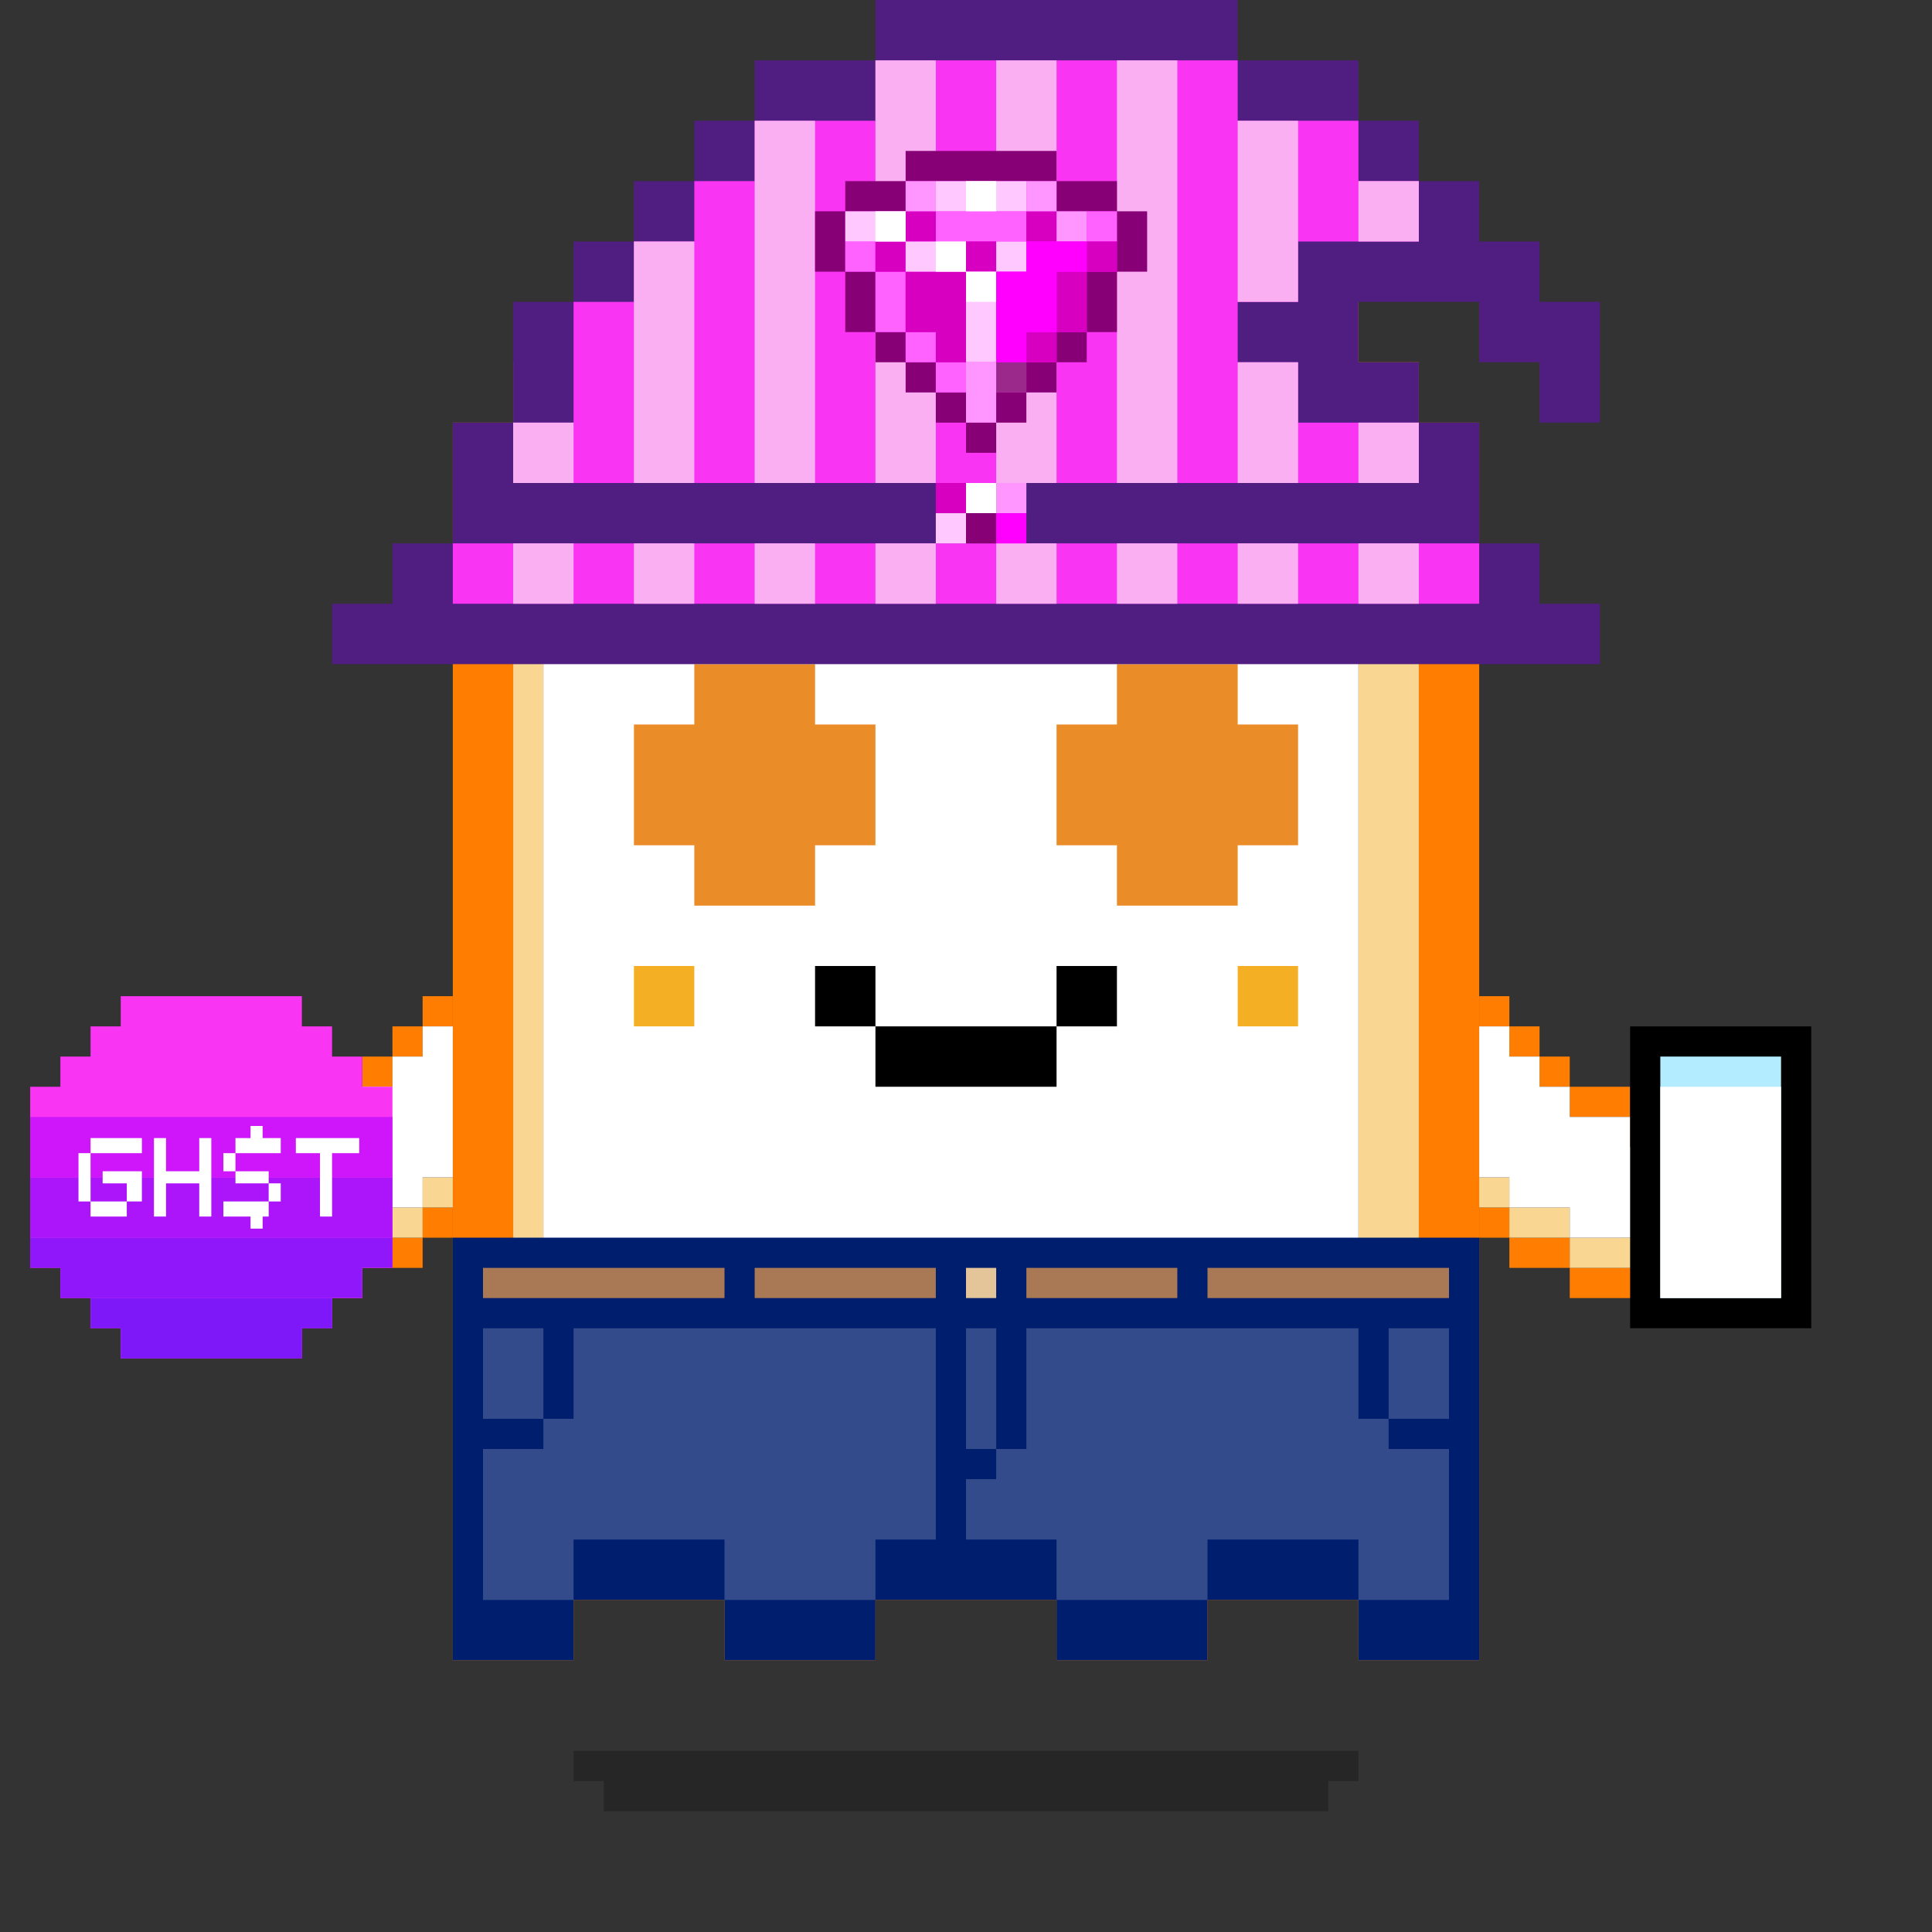 <svg xmlns="http://www.w3.org/2000/svg" viewBox="0 0 64 64"><rect x="0" y="0" width="64" height="64" fill="#333333" stroke="none"/><style>.gotchi-primary{fill:#FF7D00;}.gotchi-secondary{fill:#F9D792;}.gotchi-cheek{fill:#F4AF24;}.gotchi-eyeColor{fill:#EA8C27;}.gotchi-sleeves-up{display:none;}.gotchi-handsUp{display:none;}.gotchi-handsDownOpen{display:block;}.gotchi-handsDownClosed{display:none;}
.gotchi-bg {
    display:none;
  }




svg {
  
  animation-duration:0.5s;
  animation-iteration-count: infinite;
  animation-timing-function: linear;
  animation-timing-function: steps(2);
}

.gotchi-shadow {
  
   
   animation-duration:0.5s;
   animation-iteration-count: infinite;
   animation-timing-function: linear;
   animation-timing-function: steps(2);
}

.gotchi-wearable {
  
  animation-duration:0.5s;
  animation-iteration-count: infinite;
  animation-timing-function: linear;
  animation-timing-function: steps(2);
}



.gotchi-handsDownClosed, .gotchi-handsUp, .gotchi-handsDownOpen, .gotchi-handsDownClosed, .gotchi-body, .gotchi-eyeColor, .gotchi-collateral, .gotchi-cheek, .gotchi-primary-mouth, .gotchi-wearable   {
   
   animation-duration:0.5s;
   animation-iteration-count: infinite;
   animation-timing-function: linear;
   animation-timing-function: steps(2);
}

.wearable-hand {
  
  animation-duration:0.5s;
  animation-iteration-count: infinite;
  animation-timing-function: linear;
  animation-timing-function: steps(2);
}

@keyframes downHands {
  from {
    transform: translate(0px, -4px);
  }
 to {
    transform: translate(0px, -3px);
  }
}


@keyframes up {
  from {
    transform: translate(0px, 0);
  }
 to {
    transform: translate(0px, -1px);
  }
}


@keyframes down {
 from {
   transform: translate(0px, 0);
    }
 to {
      transform: translate(0px, 1px);
    }
}
</style><g class="gotchi-bg"><defs fill="#fff"><pattern id="a" patternUnits="userSpaceOnUse" width="4" height="4"><path d="M0 0h1v1H0zm2 2h1v1H2z"/></pattern><pattern id="b" patternUnits="userSpaceOnUse" x="0" y="0" width="2" height="2"><path d="M0 0h1v1H0z"/></pattern><pattern id="c" patternUnits="userSpaceOnUse" x="-2" y="0" width="8" height="1"><path d="M0 0h1v1H0zm2 0h1v1H2zm2 0h1v1H4z"/></pattern><pattern id="d" patternUnits="userSpaceOnUse" x="0" y="0" width="4" height="4"><path d="M0 0h1v1H0zm0 2h1v1H0zm1 0V1h1v1zm1 0h1v1H2zm0-1h1V0H2zm1 2h1v1H3z"/></pattern><pattern id="e" patternUnits="userSpaceOnUse" width="64" height="32"><path d="M4 4h1v1H4zm7 0h1v1h-1zm7 0h1v1h-1zm7 0h1v1h-1zm7 0h1v1h-1zm7 0h1v1h-1zm7 0h1v1h-1zm7 0h1v1h-1zm7 0h1v1h-1z"/><path fill="url(#a)" d="M0 8h64v7H0z"/><path fill="url(#b)" d="M0 16h64v1H0z"/><path fill="url(#c)" d="M0 18h64v1H0z"/><path fill="url(#b)" d="M22 18h15v1H22zM0 20h64v3H0z"/><path fill="url(#d)" d="M0 24h64v8H0z"/></pattern><mask id="f"><path fill="url(#e)" d="M0 0h64v32H0z"/></mask></defs><path fill="#fff" d="M0 0h64v32H0z"/><path fill="#dea8ff" class="gotchi-secondary" mask="url(#f)" d="M0 0h64v32H0z"/><path fill="#dea8ff" class="gotchi-secondary" d="M0 32h64v32H0z"/><path mask="url(#f)" fill="#fff" transform="matrix(1 0 0 -1 0 64)" d="M0 0h64v32H0z"/></g><g class="gotchi-body"><g class="gotchi-primary"><path d="M21 12h2v-2h-4v2h1z"/><path d="M19 14v-2h-2v2h1zm6-4h2V8h-4v2h1z"/><path d="M29 8h8V6H27v2h1zm16 6h2v-2h-2v1z"/><path d="M48 14h-1v39h-2v2h4V14zm-11-4h4V8h-4v1z"/><path d="M41 12h4v-2h-4v1zM17 53V14h-2v41h4v-2h-1z"/><path d="M24 51h-5v2h5v-1z"/><path d="M27 53h-3v2h5v-2h-1zm18-2h-5v2h5v-1z"/><path d="M35 51h-6v2h6v-1z"/><path d="M38 53h-3v2h5v-2h-1z"/></g><g class="gotchi-secondary"><path d="M18 43v6h2v-1h2v1h2v2h-5v2h-2V14h2v1h-1v26z"/><path d="M27 51h-3v2h5v-2h-1zm11 0h-3v2h5v-2h-1z"/><path d="M35 49h-2v-1h-2v1h-2v2h6v-1zM25 11h2v-1h-4v1h1zm-4 2h2v-1h-4v1h1zm24 31v5h-1v-1h-2v1h-2v2h5v2h2V14h-2v29z"/><path d="M37 8H27v1h5v1h5V9zm8 4h-4v2h4v-1z"/><path d="M41 10h-4v2h4v-1z"/></g><path d="M44 14h-3v-2h-4v-2h-5V9h-5v2h-4v2h-4v2h-1v34h2v-1h2v1h2v2h5v-2h2v-1h2v1h2v2h5v-2h2v-1h2v1h1V14z" fill="#fff"/></g><path class="gotchi-cheek" d="M21 32v2h2v-2h-1zm21 0h-1v2h2v-2z"/><g class="gotchi-primary-mouth"><path d="M29 32h-2v2h2v-1z"/><path d="M33 34h-4v2h6v-2h-1z"/><path d="M36 32h-1v2h2v-2z"/></g><g class="gotchi-shadow"><path opacity=".25" d="M25 58H19v1h1v1h24V59h1V58h-1z" fill="#000"/></g><g class="gotchi-eyeColor"><path d="M23 28V29V30H24H25H26H27V29V28H28H29V27V26V25V24H28H27V23V22H26H25H24H23V23V24H22H21V25V26V27V28H22H23Z" /><path d="M35 24V25V26V27V28H36H37V29V30H38H39H40H41V29V28H42H43V27V26V25V24H42H41V23V22H40H39H38H37V23V24H36H35Z" /></g><g class="gotchi-collateral" fill="#ff7d00"><path d="M37 16v-1h-1v-1h-1v1h-6v-2h5v-1h-6v3h-1v1h1v1h-1v1h1v3h6v-1h-5v-2h6v1h1v-1h1v-1h-1v-1h1zm-2 1h-6v-1h6v1z"/><path d="M34 19h1v1h-1zm0-6h1v1h-1z"/></g><g class="gotchi-handsDownClosed"><g class="gotchi-primary"><path d="M19 42h1v1h-1zm1-6h1v1h-1z"/><path d="M21 37h1v1h-1zm5 3v4h1v-4zm-5 3h-1v1h2v-1z"/><path d="M24 44h-2v1h4v-1h-1zm1-5h-1v1h2v-1z"/><path d="M23 38h-1v1h2v-1z"/></g><g class="gotchi-secondary"><path d="M19 43h1v1h-1zm5 2h-2v1h4v-1h-1z"/><path d="M27 41v3h1v-3zm-6 3h-1v1h2v-1z"/><path d="M26 44h1v1h-1zm-7-3h-1v2h1v-1z"/></g><g class="gotchi-primary"><path d="M44 42h1v1h-1zm-1-6h1v1h-1z"/><path d="M42 37h1v1h-1z"/><path d="M42 39v-1h-2v1h1zm0 4v1h2v-1h-1z"/><path d="M40 44h-2v1h4v-1h-1z"/><path d="M38 42v-2h-1v4h1v-1z"/><path d="M40 40v-1h-2v1h1z"/></g><g class="gotchi-secondary"><path d="M42 44v1h2v-1h-1zm-5-2v-1h-1v3h1v-1z"/><path d="M40 45h-2v1h4v-1h-1z"/><path d="M37 44h1v1h-1zm7-1h1v1h-1z"/></g></g><g class="gotchi-handsDownOpen"><g class="gotchi-primary"><path d="M14 40h1v1h-1v-1zm-1-6h1v1h-1v-1z"/><path d="M14 33h1v1h-1v-1zm-2 2h1v1h-1v-1zm-5 3h1v4H7v-4zm5 3h2v1h-2v-1z"/><path d="M8 42h4v1H8v-1zm0-5h2v1H8v-1z"/><path d="M10,36h2v1h-2V36z"/></g><g class="gotchi-secondary"><path d="M14,39h1v1h-1V39z"/><path d="M12,40h2v1h-2V40z"/><path d="M8,41h4v1H8V41z"/></g><path d="M8,38v3h4v-1h2v-1h1v-5h-1v1h-1v1h-1v1h-2v1H8z" fill="#fff" /><g class="gotchi-primary"><path d="M49 40h1v1h-1v-1zm1-6h1v1h-1v-1z"/><path d="M49 33h1v1h-1v-1zm2 2h1v1h-1v-1zm5 3h1v4h-1v-4zm-6 3h2v1h-2v-1z"/><path d="M52 42h4v1h-4v-1zm2-5h2v1h-2v-1z"/><path d="M52,36h2v1h-2V36z"/></g><g class="gotchi-secondary"><path d="M49,39h1v1h-1V39z"/><path d="M50,40h2v1h-2V40z"/><path d="M52,41h4v1h-4V41z"/></g><path d="M54,38v-1h-2v-1h-1v-1h-1v-1h-1v5h1v1h2v1h4v-3H54z" fill="#fff" /></g><g class="gotchi-handsUp"><g class="gotchi-secondary"><path d="M50,38h1v1h-1V38z"/><path d="M49 39h1v1h-1v-1zm2-2h1v1h-1v-1z"/><path d="M52,36h2v1h-2V36z"/><path d="M54,35h2v1h-2V35z"/></g><path d="M52,32v1h-2v1h-1v5h1v-1h1v-1h1v-1h2v-1h2v-3H52z" fill="#fff"/><g class="gotchi-primary"><path d="M49,33h1v1h-1V33z"/><path d="M50 32h2v1h-2v-1zm0 7h1v1h-1v-1z"/><path d="M49 40h1v1h-1v-1zm2-2h1v1h-1v-1z"/><path d="M52 37h2v1h-2v-1zm0-6h4v1h-4v-1z"/><path d="M56,32h1v4h-1V32z"/><path d="M54,36h2v1h-2V36z"/></g><g class="gotchi-secondary"><path d="M13,38h1v1h-1V38z"/><path d="M14 39h1v1h-1v-1zm-2-2h1v1h-1v-1z"/><path d="M10,36h2v1h-2V36z"/><path d="M8,35h2v1H8V35z"/></g><path d="M8,32v3h2v1h2v1h1v1h1v1h1v-5h-1v-1h-2v-1H8z" fill="#fff"/><g class="gotchi-primary"><path d="M14,33h1v1h-1V33z"/><path d="M12 32h2v1h-2v-1zm1 7h1v1h-1v-1z"/><path d="M14 40h1v1h-1v-1zm-2-2h1v1h-1v-1z"/><path d="M10 37h2v1h-2v-1zm-2-6h4v1H8v-1z"/><path d="M7,32h1v4H7V32z"/><path d="M8,36h2v1H8V36z"/></g></g><g class="gotchi-wearable wearable-body"><svg x="15" y="41"><path d="M0 0v14h4v-2h5v2h5v-2h6v2h5v-2h5v2h4V0z" fill="#001e6e"/><path d="M16 2V1h-6v1h6zm8 0V1h-5v1h5zM9 2V1H1v1h8zm24 0V1h-8v1h8z" fill="#a97955"/><path d="M17,1h1v1h-1V1z" fill="#e4c599"/><g fill="#334b8b"><path d="M4,3v3H3v1H1v5h3v-2h5v2h5v-2h2V3H4z"/><path d="M3 3H1v3h2V3zm15 0h-1v4h1V3zm13 0v3h2V3h-2z"/><path d="M30,3H19v4h-1v1h-1v2h3v2h5v-2h5v2h3V7h-2V6h-1V3z"/></g></svg></g><g class="gotchi-wearable wearable-head"><svg x="11" y="0"><path d="M42 14v-4h-2V8h-2V6h-2V4h-2V2h-4V0H18v2h-4v2h-2v2h-2v2H8v2H6v4H4v4H2v2H0v2h42v-2h-2v-2h-2v-4h-2v-2h-2v-2h4v2h2v2z" fill="#501e80"/><path d="M36 16v-2h-4v-2h-2v-2h2V8h4V6h-2V4h-4V2H18v2h-4v2h-2v2h-2v2H8v4H6v2zM4 18h34v2H4z" fill="#fa34f3"/><path d="M22 18v2h2v-2h-2zm-12 0v2h2v-2h-2zm4 0v2h2v-2h-2zm16 0v2h2v-2h-2zm-4 0v2h2v-2h-2zM6 18v2h2v-2H6zm28 0v2h2v-2h-2zm-16 0v2h2v-2h-2zm12-6v4h2v-4h-2zM10 8v8h2V8h-2zm20-4v6h2V4h-2zM14 4v12h2V4h-2zm8-2v14h2V2h-2zm4 0v14h2V2h-2zm-8 0v14h2V2h-2zM6 14v2h2v-2H6zm28 0v2h2v-2h-2zm0-8v2h2V6h-2z" fill="#faaff3"/><path d="M20 16h1v1h-1z" fill="#d700c1"/><path d="M20 17h1v1h-1z" fill="#ffc8ff"/><path d="M21 16h1v1h-1z" fill="#fff"/><path d="M21 17h1v1h-1z" fill="#870075"/><path d="M22 16h1v1h-1z" fill="#ff96ff"/><path d="M22 17h1v1h-1z" fill="#f0f"/><path d="M26 7V6h-2V5h-5v1h-2v1h-1v2h1v2h1v1h1v1h1v1h1v1h1v-1h1v-1h1v-1h1v-1h1V9h1V7z" fill="#870075"/><path d="M24 7V6h-5v1h-2v2h1v2h1v1h1v1h1v1h1v-1h1v-1h1v-1h1V9h1V7z" fill="#f0f"/><path d="M22,12h1v1h-1V12z" fill="#9a298b"/><g fill="#ff62ff"><path d="M20 12h1v1h-1v-1zm5-5h1v1h-1V7zm-5 0v1h3V7h-3zm-2 2h1v2h-1V9z"/><path d="M19 11h1v1h-1v-1zm-2-3h1v1h-1V8z"/></g><g fill="#d700c1"><path d="M24 11h1V9h-1v2z"/><path d="M23 11h1v1h-1v-1zm2-3h1v1h-1V8zm-2-1h1v1h-1V7zm-4 0h1v1h-1V7zm2 2h-2v2h1v1h1V9h1V8h-1v1z"/><path d="M18,8h1v1h-1V8z"/></g><path d="M20 6h3v1h-3V6zm1 6h1V9h-1v3zm-4-5h2v1h-2V7zm5 1h1v1h-1V8zm-3 0h2v1h-2V8z" fill="#ffc8ff"/><g fill="#fff"><path d="M21 6h1v1h-1V6zm0 3h1v1h-1V9z"/><path d="M20 8h1v1h-1V8zm-2-1h1v1h-1V7z"/></g><g fill="#ff96ff"><path d="M23,6h1v1h-1V6z"/><path d="M24 7h1v1h-1V7zm-5-1h1v1h-1V6zm3 6h-1v2h1v-2z"/></g><path d="M23,8v1h-1v3h1v-1h1V9h1V8H23z" fill="#f0f"/></svg></g><g class="gotchi-wearable wearable-hand wearable-hand-left"><svg x="1" y="33"><path d="M11 3V2h-1V1H9V0H3v1H2v1H1v1H0v6h1v1h1v1h1v1h6v-1h1v-1h1V9h1V3z" fill="#fa34f3"/><path d="M0,6v2h12V6H0z" fill="#ac15f9"/><path d="M0,4v2h12V4H0z" fill="#cf15f9"/><path d="M0,8v1h1v1h10V9h1V8H0z" fill="#8f17f9"/><path d="M2,10v1h1v1h6v-1h1v-1H2z" fill="#7e18f8"/><g fill="#fff"><path d="M7.9 6.8h.4v-.6h-.4v.6z"/><path d="M6.4 6.8v.5h.9v.4h.4v-.4h.2v-.5H6.4zm.4-.6h1.1v-.4H6.8v.4z"/><path d="M6.4 5.2v.6h.4v-.6h-.4z"/><path d="M7.7 4.7v-.4h-.4v.4h-.5v.5h1.5v-.5h-.6zm1.9 2.6h.4V5.2h.9v-.5H8.8v.5h.8c0 0 0 2.1 0 2.1zm-4-2.6v1.1H4.5V4.7h-.4v2.6h.4V6.2h1.1v1.1H6V4.7h-.4zM2 4.7v.5h1.7v-.5H2zm1.7 2.1v-1H2.4v.4h.8v.6h.5z"/><path d="M2 7.3h1.2v-.5H2v.5z"/><path d="M1.6,5.2v1.6H2V5.2H1.6z"/></g></svg></g><g class="gotchi-wearable wearable-hand wearable-hand-right"><svg x="4" y="34"><g transform="scale(-1, 1) translate(-56, 0)"><path d="M0,10h6V0H0V10z"/><path d="M1,1v8h4V1H1z" fill="#b4ecff"/><path d="M1,2v7h4V2H1z" fill="#fff"/></g></svg></g></svg>